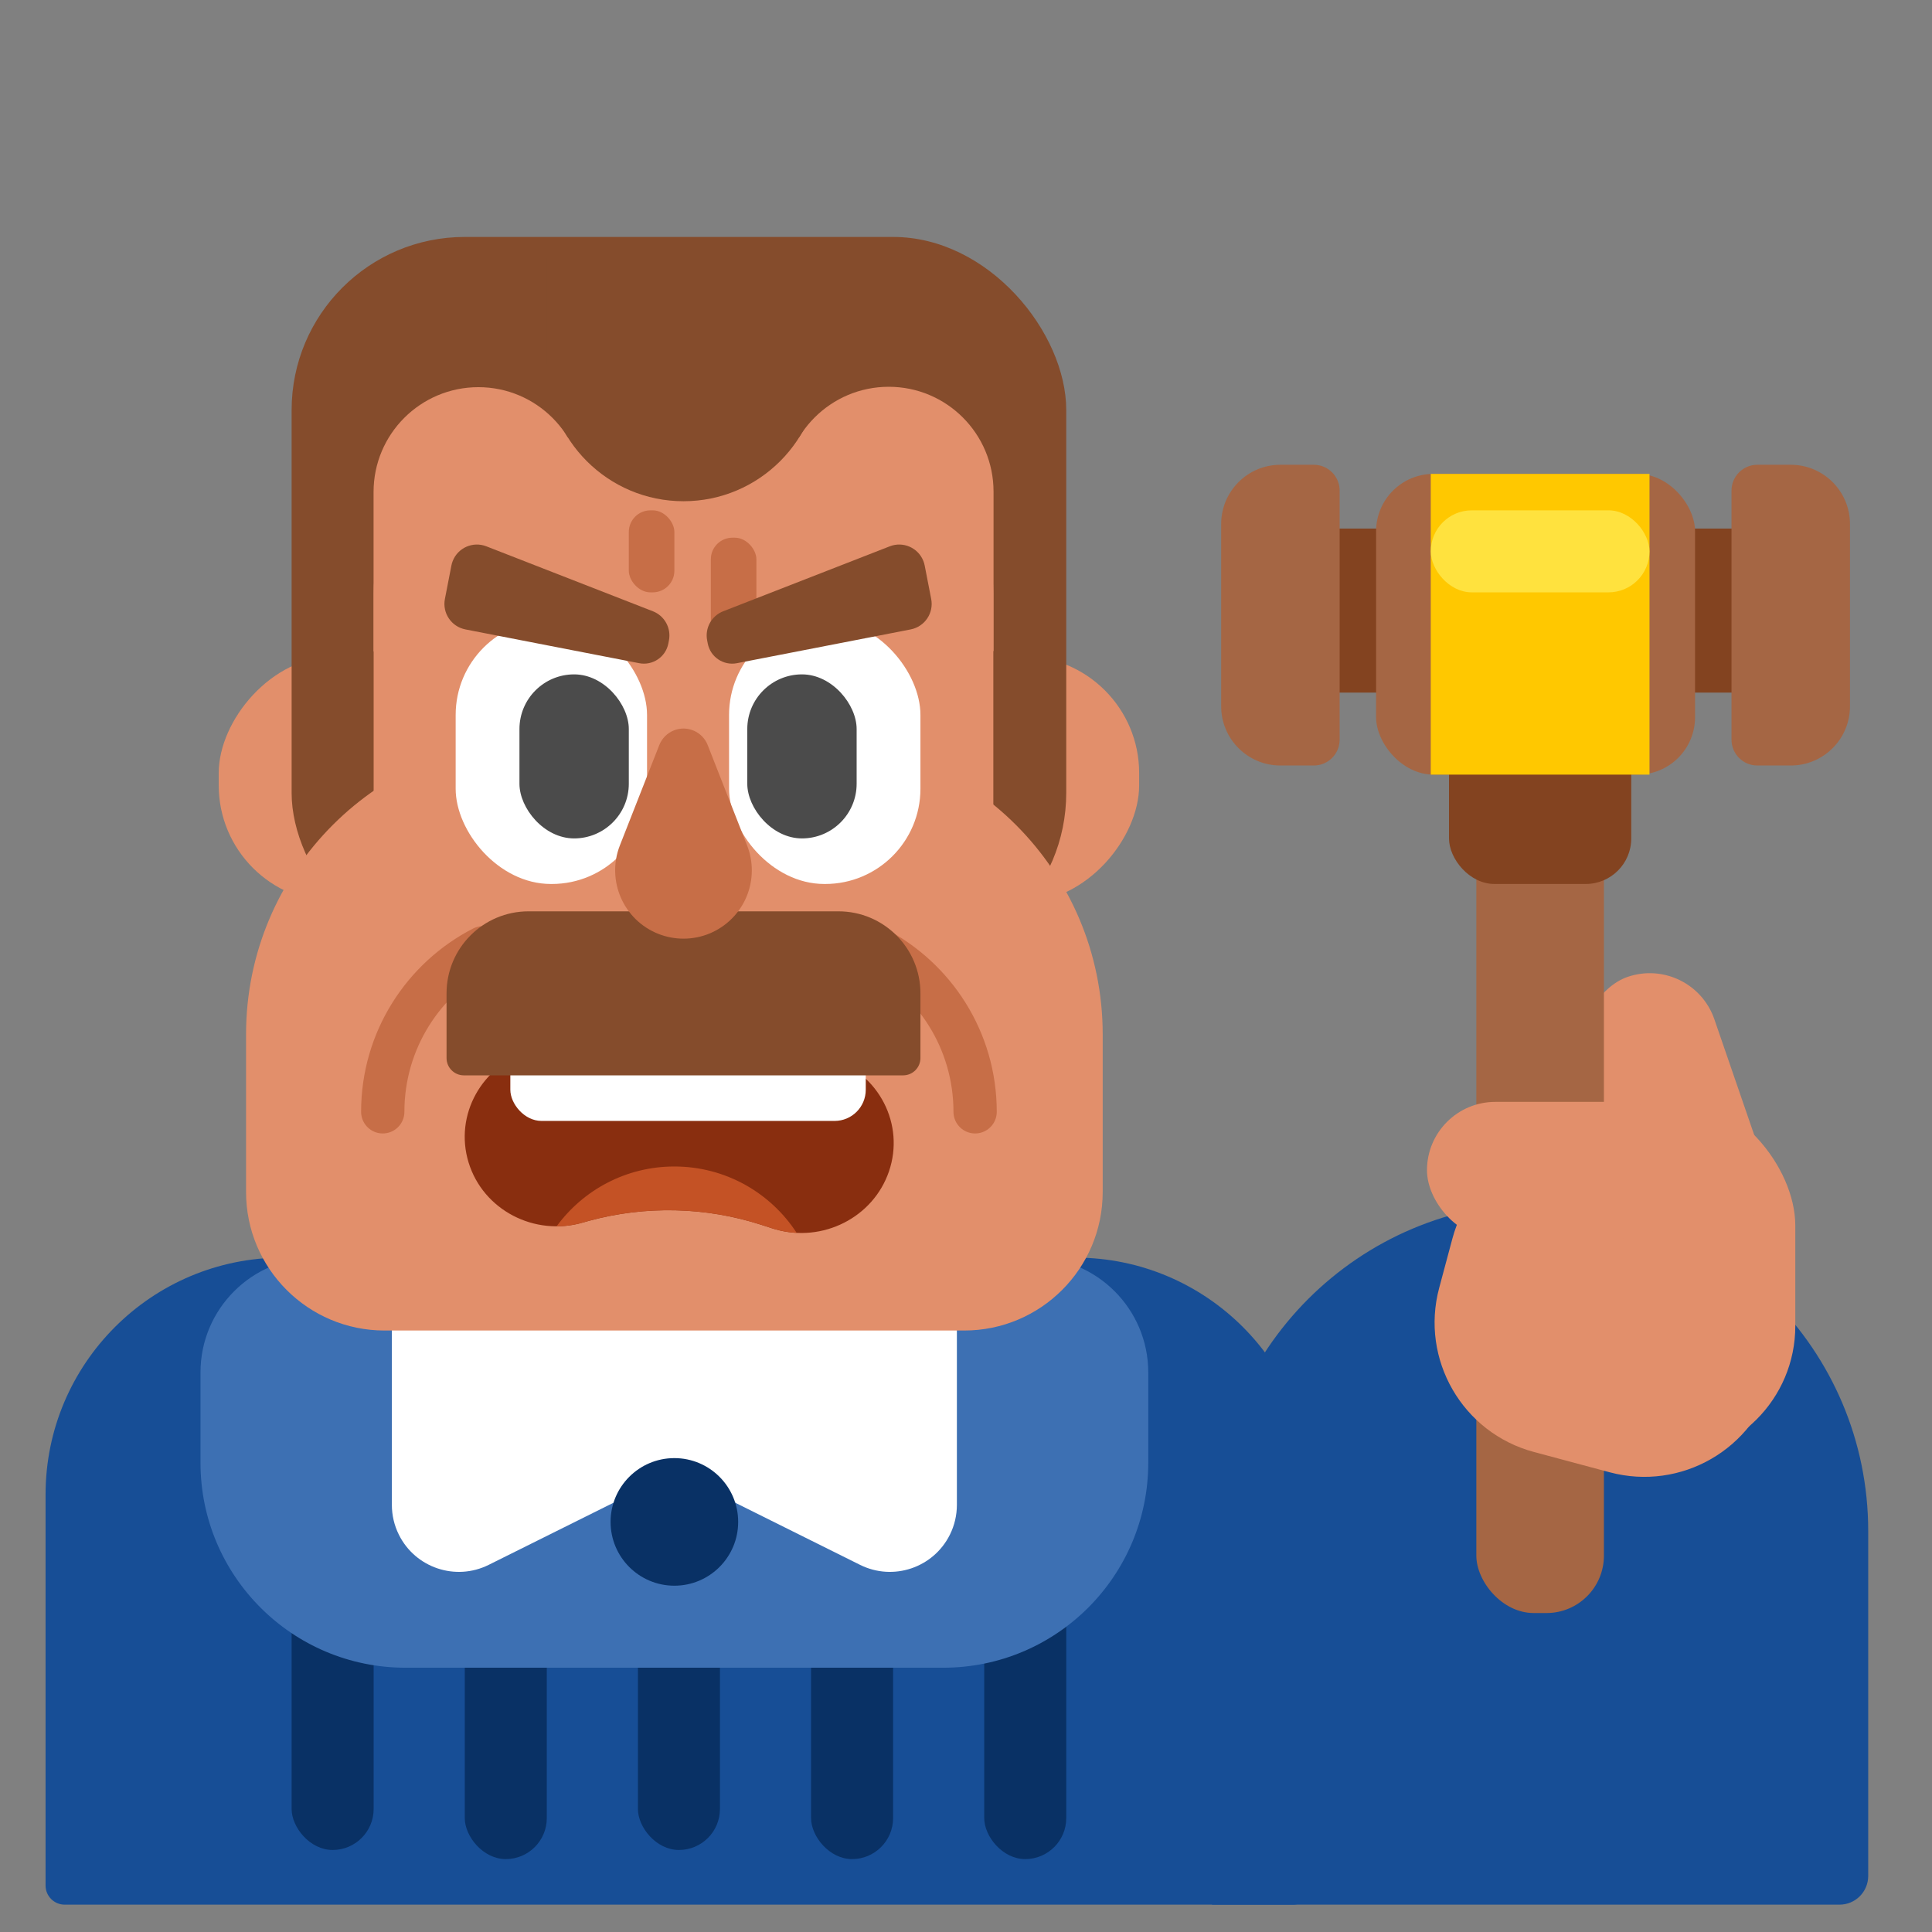 <?xml version="1.0" encoding="UTF-8"?><svg width="212px" height="212px" viewBox="0 0 212 212" version="1.1" xmlns="http://www.w3.org/2000/svg" xmlns:xlink="http://www.w3.org/1999/xlink"><rect x="0" y="0" width="212" height="212" fill="#808080" stroke="none"/><title>judge m</title><desc>Created with Sketch.</desc><g id="judge-m" stroke="none" stroke-width="1" fill="none" fill-rule="evenodd"><g id="Group-5" transform="translate(5, 26)"><g id="Group-4"><g id="Group-2"><g id="Group"><path d="M26,112 L113,112 C127.359,112 139,123.641 139,138 L139,180.9 C139,182.06 138.06,183 136.9,183 L2.1,183 C0.94,183 5.86123491e-16,182.06 0,180.9 L0,138 C-1.75851975e-15,123.641 11.641,112 26,112 Z" id="Rectangle-Copy-59" fill="#174E96"/><path d="M164,106 C183.882,106 200,122.118 200,142 L200,179.85 C200,181.59 198.59,183 196.85,183 L128,183 L128,183 L128,142 C128,122.118 144.118,106 164,106 Z" id="Rectangle-Copy-13" fill="#174E96"/><rect id="Rectangle-Copy-14" fill="#093165" x="27" y="127" width="9" height="50" rx="4.5"/><rect id="Rectangle-Copy-12" fill="#093165" x="46" y="143" width="9" height="35" rx="4.5"/><rect id="Rectangle-Copy-11" fill="#093165" x="65" y="149" width="9" height="28" rx="4.5"/><rect id="Rectangle-Copy-8" fill="#093165" x="84" y="139" width="9" height="39" rx="4.5"/><rect id="Rectangle-Copy-7" fill="#093165" x="103" y="136" width="9" height="42" rx="4.5"/><path d="M29.6,112 L108.4,112 C115.359,112 121,117.641 121,124.6 L121,134.5 C121,146.926 110.926,157 98.5,157 L39.5,157 C27.074,157 17,146.926 17,134.5 L17,124.6 C17,117.641 22.641,112 29.6,112 Z" id="Rectangle" fill="#3D70B3"/><path d="M44.3,113 L73,113 L73,113 L73,133.583 L48.624,145.713 C44.99,147.522 40.578,146.041 38.77,142.407 C38.263,141.39 38,140.269 38,139.133 L38,119.3 C38,115.821 40.821,113 44.3,113 Z" id="Rectangle-Copy-10" fill="#FFFFFF"/><path d="M71.3,113 L100,113 L100,113 L100,133.583 L75.624,145.713 C71.99,147.522 67.578,146.041 65.77,142.407 C65.263,141.39 65,140.269 65,139.133 L65,119.3 C65,115.821 67.821,113 71.3,113 Z" id="Rectangle-Copy-9" fill="#FFFFFF" transform="translate(82.5, 132) scale(-1, 1) translate(-82.5, -132)"/><circle id="Oval" fill="#093165" cx="69" cy="141" r="7"/><g id="Group-3" transform="translate(129, 25)"><rect id="Rectangle" fill="#E28F6B" x="34" y="69" width="29" height="40" rx="14.5"/><rect id="Rectangle-Copy-3" fill="#E28F6B" transform="translate(50.284, 72.746) rotate(-289) translate(-50.284, -72.746)" x="32.784" y="65.246" width="35" height="15" rx="7.5"/><rect id="Rectangle" fill="#834320" x="10" y="7" width="49" height="18"/><rect id="Rectangle" fill="#A56644" x="17" y="1" width="35" height="33" rx="6.3"/><path d="M6.5,0 L10.165,0 C11.731,-2.87619412e-16 13,1.269 13,2.835 L13,30.165 C13,31.731 11.731,33 10.165,33 L6.5,33 C2.91,33 4.39629938e-16,30.09 0,26.5 L0,6.5 C-4.39629938e-16,2.91 2.91,6.59444907e-16 6.5,0 Z" id="Rectangle-Copy-5" fill="#A56644"/><path d="M62.5,0 L66.165,0 C67.731,-2.87619412e-16 69,1.269 69,2.835 L69,30.165 C69,31.731 67.731,33 66.165,33 L62.5,33 C58.91,33 56,30.09 56,26.5 L56,6.5 C56,2.91 58.91,6.59444907e-16 62.5,0 Z" id="Rectangle-Copy-6" fill="#A56644" transform="translate(62.5, 16.5) scale(-1, 1) translate(-62.5, -16.5)"/><rect id="Rectangle" fill="#A56644" x="28" y="36" width="14" height="90" rx="6.3"/><rect id="Rectangle" fill="#834320" x="25" y="28" width="20" height="18" rx="5"/><rect id="Rectangle" fill="#FFC800" x="23" y="1" width="24" height="33"/><rect id="Rectangle" fill="#FFE23E" x="23" y="5" width="24" height="9" rx="4.5"/><path d="M38.7,75.036 L44.5,75.036 C54.165,75.036 62,82.872 62,92.536 L62,95.336 C62,103.455 55.419,110.036 47.3,110.036 L38.7,110.036 C30.581,110.036 24,103.455 24,95.336 L24,89.736 C24,81.618 30.581,75.036 38.7,75.036 Z" id="Rectangle" fill="#E28F6B" transform="translate(43, 92.536) rotate(-345) translate(-43, -92.536)"/><rect id="Rectangle" fill="#E28F6B" x="22.584" y="69.91" width="29" height="15" rx="7.5"/></g><rect id="Rectangle" fill="#E28F6B" transform="translate(69.5, 59.5) scale(1, -1) translate(-69.5, -59.5)" x="19" y="46" width="101" height="27" rx="12.825"/><rect id="Rectangle-Copy-54" fill="#854C2C" x="27" y="0" width="85" height="80" rx="19"/><path d="M53.1,22 L86.9,22 C96.344,22 104,29.656 104,39.1 L104,73 C104,91.778 88.778,107 70,107 C51.222,107 36,91.778 36,73 L36,39.1 C36,29.656 43.656,22 53.1,22 Z" id="Rectangle-Copy-55" fill="#E28F6B"/></g><g id="Oval" transform="translate(43.852, 86.333)"/></g></g><rect id="Rectangle" fill="#C76E47" x="64" y="30" width="5" height="9" rx="2.375"/><rect id="Rectangle-Copy-2" fill="#C76E47" x="73" y="33" width="5" height="13" rx="2.375"/><path d="M92.522,16.442 C98.873,16.442 104.022,21.591 104.022,27.942 L104.022,45.442 L104.022,45.442 L81.022,45.442 L81.022,27.942 C81.022,21.591 86.171,16.442 92.522,16.442 Z" id="Rectangle-Copy-4" fill="#E28F6B"/><path d="M47.492,16.484 C53.844,16.484 58.992,21.633 58.992,27.984 L58.992,45.484 L58.992,45.484 L35.992,45.484 L35.992,27.984 C35.992,21.633 41.141,16.484 47.492,16.484 Z" id="Rectangle-Copy-18" fill="#E28F6B"/><path d="M54.5,55 L83.5,55 C101.449,55 116,69.551 116,87.5 L116,104.8 C116,113.195 109.195,120 100.8,120 L37.2,120 C28.805,120 22,113.195 22,104.8 L22,87.5 C22,69.551 36.551,55 54.5,55 Z" id="Rectangle-Copy-52" fill="#E28F6B"/><path d="M46.7,93.251 C48.698,88.288 54.375,85.795 59.493,87.572 L59.793,87.682 L60.987,88.138 C66.995,90.433 73.564,90.928 79.853,89.567 L80.503,89.42 C85.924,88.133 91.389,91.37 92.71,96.65 C94.032,101.931 90.708,107.255 85.288,108.542 C75.011,110.982 64.225,110.347 54.333,106.731 L53.611,106.461 L52.417,106.005 C47.223,104.021 44.663,98.31 46.7,93.251 Z" id="Mask" fill="#892E0F" fill-rule="nonzero" transform="translate(69.5, 98.5) scale(-1, -1) rotate(-3) translate(-69.5, -98.5)"/><rect id="Rectangle" fill="#FFFFFF" transform="translate(70.5, 91.5) rotate(-360) translate(-70.5, -91.5)" x="51" y="86" width="39" height="11" rx="3.42"/><path d="M48,78 C41.468,81.355 37,88.156 37,96" id="Path" stroke="#C76E47" stroke-width="4.75" stroke-linecap="round" stroke-linejoin="round"/><path d="M102,78 C95.468,81.355 91,88.156 91,96" id="Path-Copy" stroke="#C76E47" stroke-width="4.75" stroke-linecap="round" stroke-linejoin="round" transform="translate(96.5, 87) scale(-1, 1) translate(-96.5, -87)"/><path d="M53,74 L87,74 C91.971,74 96,78.029 96,83 L96,90.1 C96,91.149 95.149,92 94.1,92 L45.9,92 C44.851,92 44,91.149 44,90.1 L44,83 C44,78.029 48.029,74 53,74 Z" id="Rectangle" fill="#854C2C"/><rect id="Rectangle" fill="#FFFFFF" x="45" y="42" width="21" height="29" rx="10.45"/><rect id="Rectangle-Copy-15" fill="#FFFFFF" x="75" y="42" width="21" height="29" rx="10.45"/><path d="M70,49 C74.14,49 77.497,52.357 77.497,56.497 C77.497,57.435 77.321,58.365 76.978,59.238 L72.653,70.248 C72.077,71.713 70.423,72.434 68.958,71.858 C68.221,71.569 67.637,70.985 67.347,70.248 L63.022,59.238 C61.508,55.385 63.405,51.033 67.259,49.519 C68.132,49.176 69.062,49 70,49 Z" id="Rectangle" fill="#C76E47" transform="translate(70, 63) scale(1, -1) translate(-70, -63)"/><path d="M74.34,39.12 L93.64,35.611 C95.189,35.329 96.672,36.356 96.954,37.905 C96.985,38.073 97,38.244 97,38.415 L97,42.15 C97,43.724 95.724,45 94.15,45 L74.727,45 C73.221,45 72,43.779 72,42.273 L72,41.924 C72,40.547 72.985,39.366 74.34,39.12 Z" id="Rectangle" fill="#854C2C" transform="translate(84.5, 40) rotate(-11) translate(-84.5, -40)"/><path d="M46.34,39.12 L65.64,35.611 C67.189,35.329 68.672,36.356 68.954,37.905 C68.985,38.073 69,38.244 69,38.415 L69,42.15 C69,43.724 67.724,45 66.15,45 L46.727,45 C45.221,45 44,43.779 44,42.273 L44,41.924 C44,40.547 44.985,39.366 46.34,39.12 Z" id="Rectangle-Copy" fill="#854C2C" transform="translate(56.5, 40) scale(-1, 1) rotate(-11) translate(-56.5, -40)"/><rect id="Rectangle-Copy-16" fill="#4B4B4B" x="52" y="48" width="12" height="18" rx="6"/><rect id="Rectangle-Copy-17" fill="#4B4B4B" x="77" y="48" width="12" height="18" rx="6"/></g><path d="M60,28.305 L90,28.305 L90,40 C90,48.284 83.284,55 75,55 C66.716,55 60,48.284 60,40 L60,28.305 L60,28.305 Z" id="Rectangle" fill="#854C2C"/><path d="M74,128 C79.621,128 84.565,130.899 87.419,135.283 C86.636,135.245 85.847,135.115 85.065,134.889 L84.76,134.795 L83.543,134.402 C77.424,132.425 70.838,132.274 64.628,133.962 L63.987,134.144 C63.018,134.428 62.04,134.564 61.078,134.565 C63.988,130.585 68.692,128 74,128 Z" id="Combined-Shape" fill="#C45225" fill-rule="nonzero"/></g></svg>